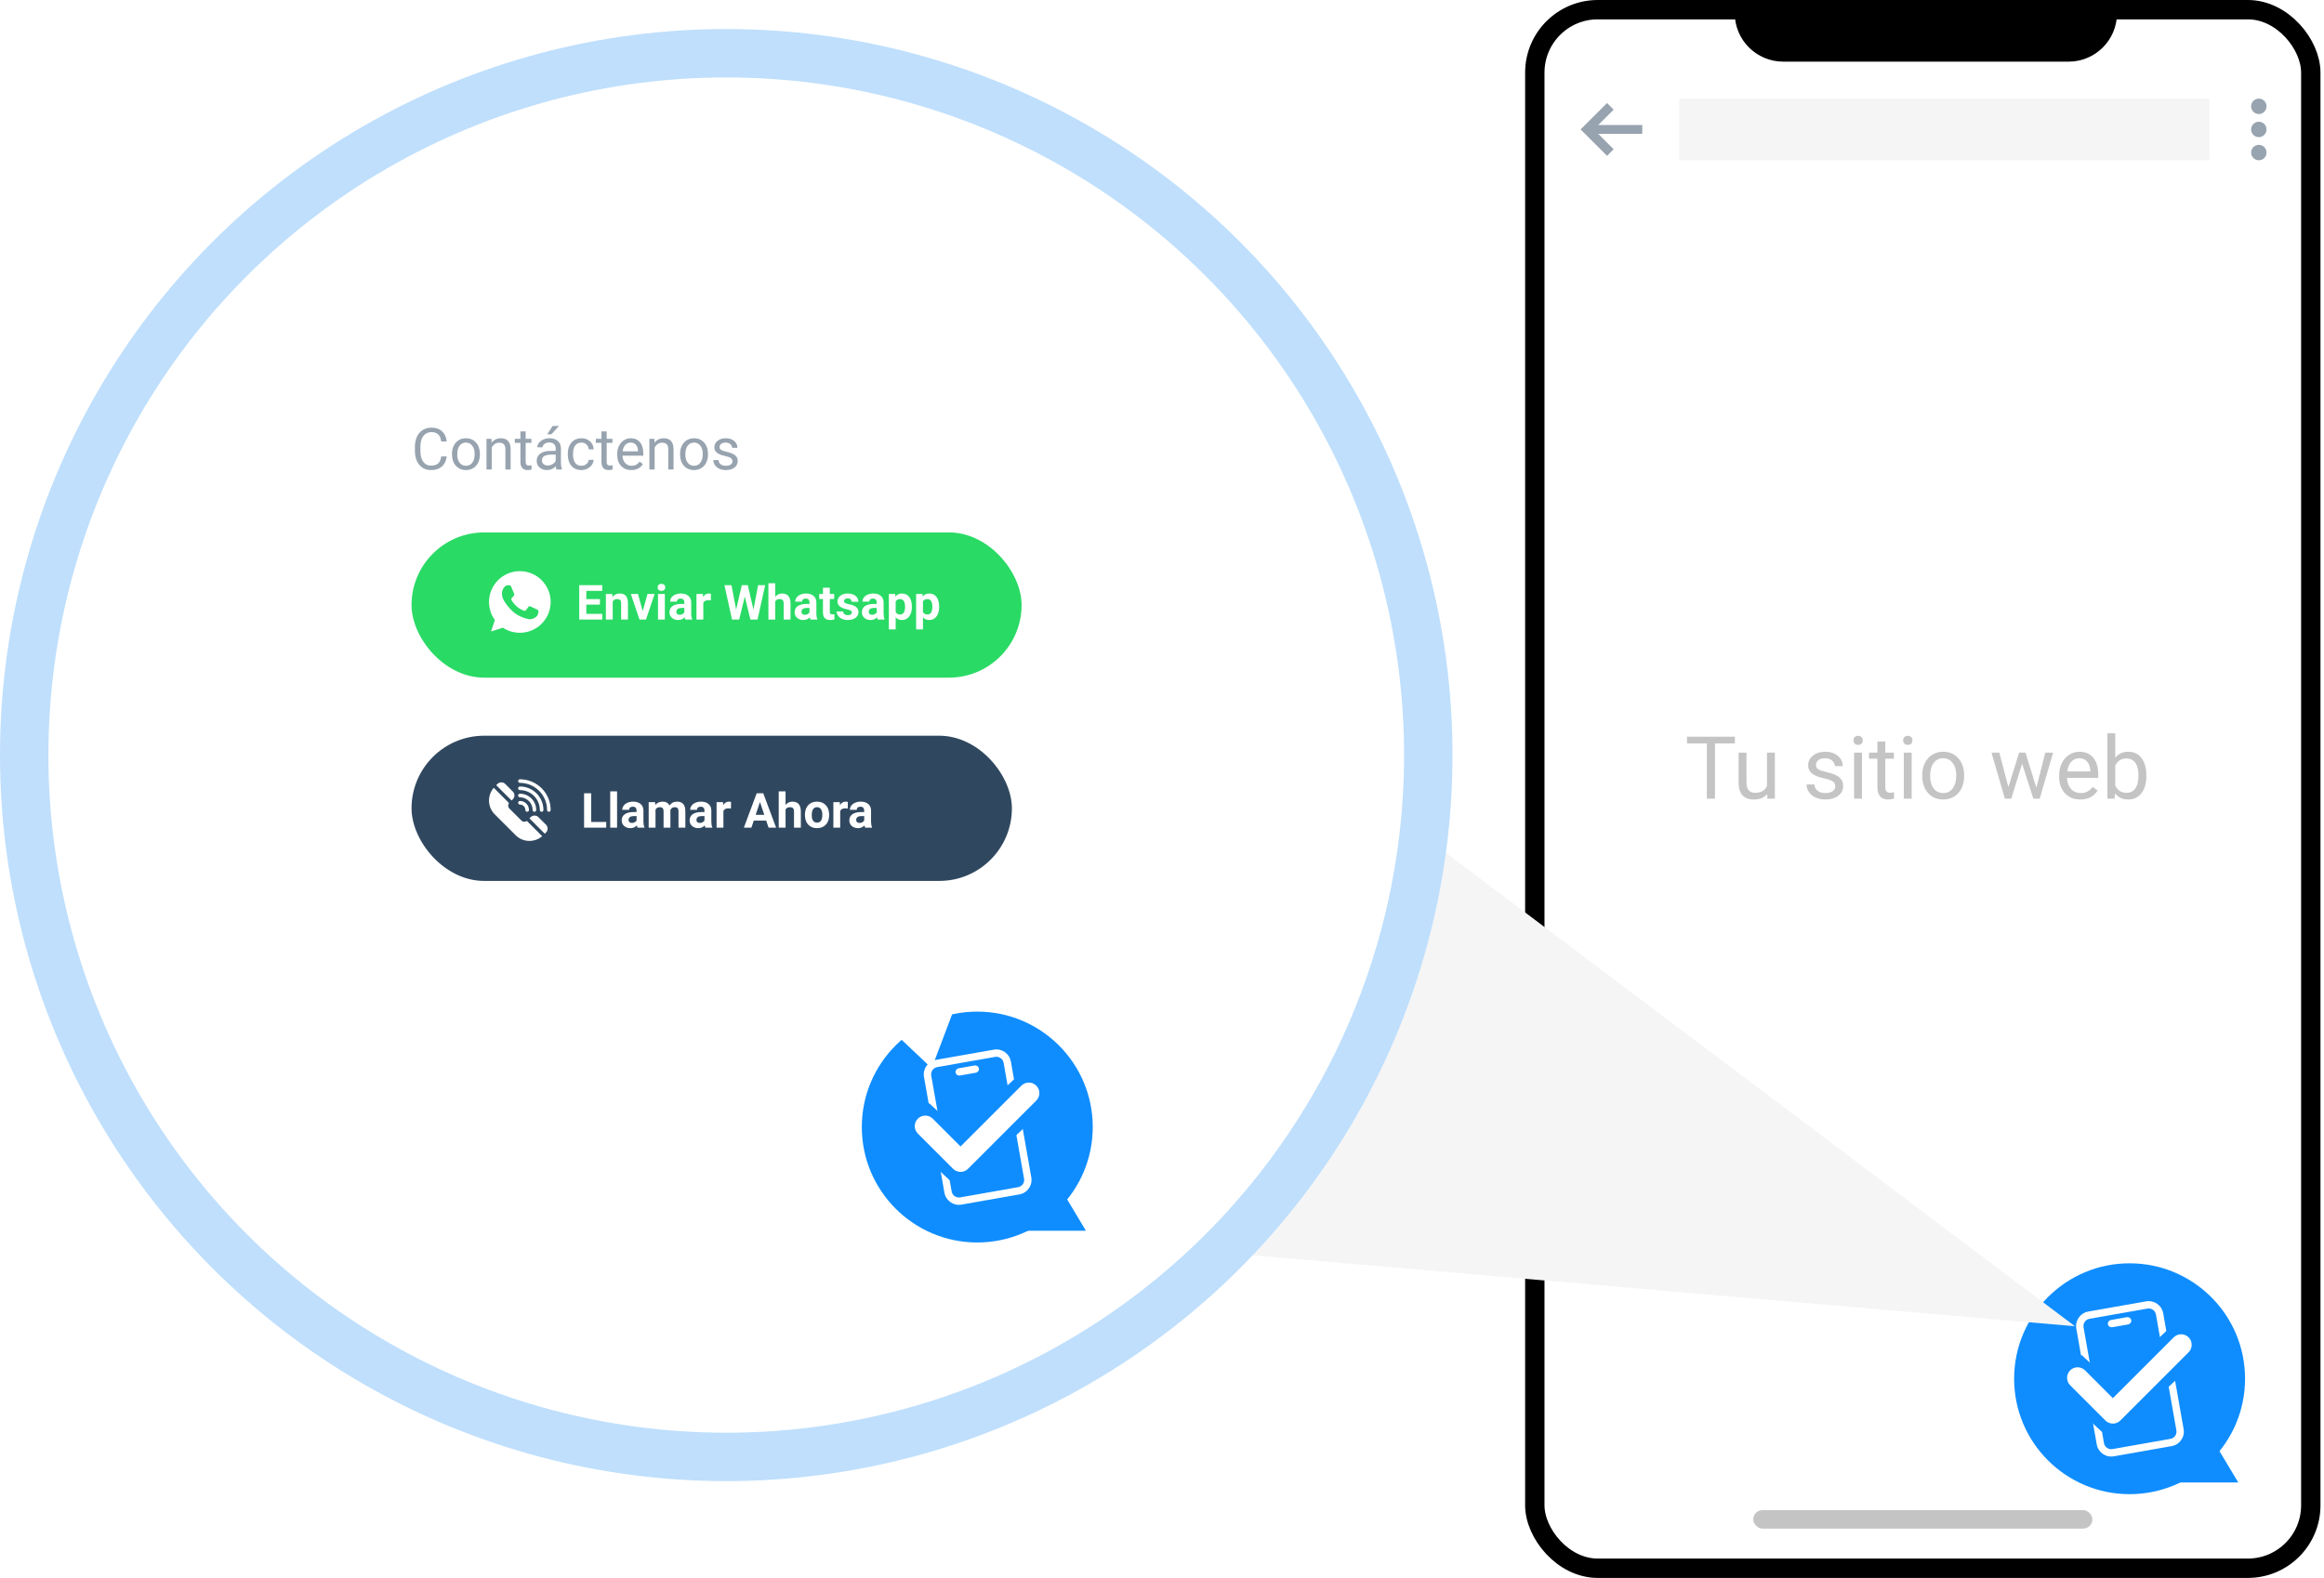 <svg width="480" height="326" viewBox="0 0 480 326" fill="none" xmlns="http://www.w3.org/2000/svg">
<rect x="317" y="2" width="160.273" height="322" rx="13" fill="white" stroke="black" stroke-width="4"/>
<path d="M358.327 153.592H354.214V165H352.535V153.592H348.431V152.203H358.327V153.592ZM364.998 164.06C364.365 164.804 363.437 165.176 362.212 165.176C361.198 165.176 360.425 164.883 359.892 164.297C359.364 163.705 359.098 162.832 359.092 161.678V155.49H360.718V161.634C360.718 163.075 361.304 163.796 362.476 163.796C363.718 163.796 364.544 163.333 364.954 162.407V155.49H366.58V165H365.033L364.998 164.06ZM379.061 162.478C379.061 162.038 378.894 161.698 378.56 161.458C378.231 161.212 377.654 161.001 376.828 160.825C376.008 160.649 375.354 160.438 374.868 160.192C374.388 159.946 374.03 159.653 373.796 159.313C373.567 158.974 373.453 158.569 373.453 158.101C373.453 157.321 373.781 156.662 374.438 156.123C375.1 155.584 375.943 155.314 376.969 155.314C378.047 155.314 378.92 155.593 379.588 156.149C380.262 156.706 380.599 157.418 380.599 158.285H378.964C378.964 157.84 378.773 157.456 378.393 157.134C378.018 156.812 377.543 156.65 376.969 156.65C376.377 156.65 375.914 156.779 375.58 157.037C375.246 157.295 375.079 157.632 375.079 158.048C375.079 158.44 375.234 158.736 375.545 158.936C375.855 159.135 376.415 159.325 377.224 159.507C378.038 159.688 378.697 159.905 379.201 160.157C379.705 160.409 380.077 160.714 380.317 161.071C380.563 161.423 380.687 161.854 380.687 162.363C380.687 163.213 380.347 163.896 379.667 164.411C378.987 164.921 378.105 165.176 377.021 165.176C376.26 165.176 375.586 165.041 375 164.771C374.414 164.502 373.954 164.127 373.62 163.646C373.292 163.16 373.128 162.636 373.128 162.073H374.754C374.783 162.618 375 163.052 375.404 163.374C375.814 163.69 376.354 163.849 377.021 163.849C377.637 163.849 378.129 163.726 378.498 163.479C378.873 163.228 379.061 162.894 379.061 162.478ZM384.571 165H382.945V155.49H384.571V165ZM382.813 152.968C382.813 152.704 382.893 152.481 383.051 152.3C383.215 152.118 383.455 152.027 383.771 152.027C384.088 152.027 384.328 152.118 384.492 152.3C384.656 152.481 384.738 152.704 384.738 152.968C384.738 153.231 384.656 153.451 384.492 153.627C384.328 153.803 384.088 153.891 383.771 153.891C383.455 153.891 383.215 153.803 383.051 153.627C382.893 153.451 382.813 153.231 382.813 152.968ZM389.388 153.188V155.49H391.163V156.747H389.388V162.645C389.388 163.025 389.467 163.312 389.625 163.506C389.783 163.693 390.053 163.787 390.434 163.787C390.621 163.787 390.879 163.752 391.207 163.682V165C390.779 165.117 390.363 165.176 389.959 165.176C389.232 165.176 388.685 164.956 388.315 164.517C387.946 164.077 387.762 163.453 387.762 162.645V156.747H386.03V155.49H387.762V153.188H389.388ZM394.837 165H393.211V155.49H394.837V165ZM393.079 152.968C393.079 152.704 393.158 152.481 393.316 152.3C393.48 152.118 393.721 152.027 394.037 152.027C394.354 152.027 394.594 152.118 394.758 152.3C394.922 152.481 395.004 152.704 395.004 152.968C395.004 153.231 394.922 153.451 394.758 153.627C394.594 153.803 394.354 153.891 394.037 153.891C393.721 153.891 393.48 153.803 393.316 153.627C393.158 153.451 393.079 153.231 393.079 152.968ZM397.017 160.157C397.017 159.226 397.198 158.388 397.562 157.644C397.931 156.899 398.44 156.325 399.091 155.921C399.747 155.517 400.494 155.314 401.332 155.314C402.627 155.314 403.673 155.763 404.47 156.659C405.272 157.556 405.674 158.748 405.674 160.236V160.351C405.674 161.276 405.495 162.108 405.138 162.847C404.786 163.579 404.279 164.15 403.617 164.561C402.961 164.971 402.205 165.176 401.35 165.176C400.061 165.176 399.015 164.728 398.212 163.831C397.415 162.935 397.017 161.748 397.017 160.271V160.157ZM398.651 160.351C398.651 161.405 398.895 162.252 399.381 162.891C399.873 163.529 400.529 163.849 401.35 163.849C402.176 163.849 402.832 163.526 403.318 162.882C403.805 162.231 404.048 161.323 404.048 160.157C404.048 159.114 403.799 158.271 403.301 157.626C402.809 156.976 402.152 156.65 401.332 156.65C400.529 156.65 399.882 156.97 399.39 157.608C398.897 158.247 398.651 159.161 398.651 160.351ZM420.598 162.759L422.426 155.49H424.052L421.283 165H419.965L417.653 157.793L415.403 165H414.085L411.325 155.49H412.942L414.814 162.609L417.029 155.49H418.339L420.598 162.759ZM429.659 165.176C428.37 165.176 427.321 164.754 426.513 163.91C425.704 163.061 425.3 161.927 425.3 160.509V160.21C425.3 159.267 425.479 158.426 425.836 157.688C426.199 156.943 426.703 156.363 427.348 155.947C427.998 155.525 428.701 155.314 429.457 155.314C430.693 155.314 431.654 155.722 432.34 156.536C433.025 157.351 433.368 158.517 433.368 160.034V160.711H426.926C426.949 161.648 427.222 162.407 427.743 162.987C428.271 163.562 428.938 163.849 429.747 163.849C430.321 163.849 430.808 163.731 431.206 163.497C431.604 163.263 431.953 162.952 432.252 162.565L433.245 163.339C432.448 164.563 431.253 165.176 429.659 165.176ZM429.457 156.65C428.801 156.65 428.25 156.891 427.805 157.371C427.359 157.846 427.084 158.514 426.979 159.375H431.742V159.252C431.695 158.426 431.473 157.787 431.074 157.336C430.676 156.879 430.137 156.65 429.457 156.65ZM443.309 160.351C443.309 161.804 442.975 162.973 442.307 163.857C441.639 164.736 440.742 165.176 439.617 165.176C438.416 165.176 437.487 164.751 436.831 163.901L436.752 165H435.258V151.5H436.884V156.536C437.54 155.722 438.445 155.314 439.6 155.314C440.754 155.314 441.659 155.751 442.315 156.624C442.978 157.497 443.309 158.692 443.309 160.21V160.351ZM441.683 160.166C441.683 159.059 441.469 158.203 441.041 157.6C440.613 156.996 439.998 156.694 439.195 156.694C438.123 156.694 437.353 157.192 436.884 158.188V162.302C437.382 163.298 438.158 163.796 439.213 163.796C439.992 163.796 440.599 163.494 441.032 162.891C441.466 162.287 441.683 161.379 441.683 160.166Z" fill="#C4C4C4"/>
<rect x="362.117" y="311.992" width="70.039" height="3.82" rx="1.91" fill="#C4C4C4"/>
<path d="M358.297 0H437.25V2.734C437.25 8.257 432.773 12.734 427.25 12.734H368.297C362.774 12.734 358.297 8.257 358.297 2.734V0Z" fill="black"/>
<g clip-path="url(#clip0)">
<path d="M467.665 20.841C468.286 21.463 468.286 22.471 467.665 23.092C467.043 23.714 466.035 23.714 465.413 23.092C464.792 22.471 464.792 21.463 465.413 20.841C466.035 20.22 467.043 20.22 467.665 20.841Z" fill="#97A3AF"/>
<path d="M467.665 25.617C468.286 26.238 468.286 27.246 467.665 27.868C467.043 28.489 466.035 28.489 465.413 27.868C464.792 27.246 464.792 26.238 465.413 25.617C466.035 24.995 467.043 24.995 467.665 25.617Z" fill="#97A3AF"/>
<path d="M467.665 30.392C468.286 31.014 468.286 32.022 467.665 32.643C467.043 33.265 466.035 33.265 465.413 32.643C464.792 32.022 464.792 31.014 465.413 30.392C466.035 29.77 467.043 29.77 467.665 30.392Z" fill="#97A3AF"/>
</g>
<rect x="346.836" y="20.375" width="109.516" height="12.734" fill="#F5F5F5"/>
<g clip-path="url(#clip1)">
<path d="M339.195 25.833H330.099L333.283 22.649L331.919 21.285L326.461 26.742L331.919 32.2L333.283 30.835L330.099 27.652H339.195V25.833Z" fill="#97A3AF"/>
</g>
<g filter="url(#filter0_d)">
<circle cx="439.848" cy="280.848" r="23.848" fill="#0F8DFF"/>
<path d="M455.592 291.095L462.288 302.274H448.896L455.592 291.095Z" fill="#0F8DFF"/>
<g clip-path="url(#clip2)">
<path d="M439.251 268.138L436.038 268.704C435.595 268.782 435.294 269.18 435.367 269.593C435.44 270.007 435.858 270.278 436.302 270.199L439.514 269.633C439.958 269.555 440.258 269.157 440.186 268.744C440.113 268.331 439.695 268.059 439.251 268.138Z" fill="white"/>
<path d="M443.27 264.859L431.307 266.969C429.658 267.259 428.553 268.838 428.843 270.487L433.062 294.413C433.353 296.061 434.931 297.167 436.58 296.876L448.543 294.767C450.192 294.476 451.297 292.897 451.006 291.249L446.788 267.323C446.497 265.674 444.918 264.569 443.27 264.859ZM449.511 291.512C449.657 292.338 449.105 293.126 448.279 293.271L436.316 295.381C435.49 295.526 434.703 294.975 434.557 294.149L430.339 270.223C430.193 269.397 430.744 268.61 431.57 268.464L443.533 266.355C444.359 266.209 445.147 266.76 445.292 267.586L449.511 291.512Z" fill="white"/>
<rect x="429.916" y="275.924" width="13.973" height="8.757" transform="rotate(43 429.916 275.924)" fill="#0F8DFF"/>
<rect x="440.712" y="277.256" width="13.973" height="8.757" transform="rotate(-43 440.712 277.256)" fill="#0F8DFF"/>
</g>
<path d="M452.39 275.728L438.284 289.832C437.239 290.877 435.545 290.877 434.499 289.832L427.218 282.55C426.173 281.506 426.173 279.811 427.218 278.766C428.263 277.721 429.957 277.721 431.002 278.766L436.392 284.156L448.605 271.943C449.65 270.898 451.344 270.899 452.389 271.943C453.434 272.988 453.434 274.682 452.39 275.728Z" fill="white"/>
<path d="M452.39 275.728L438.284 289.832C437.239 290.877 435.545 290.877 434.499 289.832L427.218 282.55C426.173 281.506 426.173 279.811 427.218 278.766C428.263 277.721 429.957 277.721 431.002 278.766L436.392 284.156L448.605 271.943C449.65 270.898 451.344 270.899 452.389 271.943C453.434 272.988 453.434 274.682 452.39 275.728Z" stroke="#0F8DFF"/>
<path d="M279.407 157.711L428.553 270.001L113.229 242.788L279.407 157.711Z" fill="#F5F5F5"/>
<circle cx="150" cy="152" r="150" fill="white"/>
<circle cx="150" cy="152" r="145" stroke="#2A94F4" stroke-opacity="0.3" stroke-width="10"/>
<circle cx="201.848" cy="228.848" r="23.848" fill="#0F8DFF"/>
<path d="M217.592 239.095L224.288 250.274H210.896L217.592 239.095Z" fill="#0F8DFF"/>
<g clip-path="url(#clip3)">
<path d="M201.251 216.138L198.038 216.704C197.595 216.782 197.294 217.18 197.367 217.593C197.44 218.007 197.858 218.278 198.302 218.199L201.514 217.633C201.958 217.555 202.258 217.157 202.186 216.744C202.113 216.331 201.695 216.059 201.251 216.138Z" fill="white"/>
<path d="M205.27 212.859L193.307 214.969C191.658 215.259 190.553 216.838 190.843 218.487L195.062 242.413C195.353 244.061 196.931 245.167 198.58 244.876L210.543 242.767C212.192 242.476 213.297 240.897 213.006 239.249L208.788 215.323C208.497 213.674 206.918 212.569 205.27 212.859ZM211.511 239.512C211.657 240.338 211.105 241.126 210.279 241.271L198.316 243.381C197.49 243.526 196.703 242.975 196.557 242.149L192.339 218.223C192.193 217.397 192.744 216.61 193.57 216.464L205.533 214.355C206.359 214.209 207.147 214.76 207.292 215.586L211.511 239.512Z" fill="white"/>
<rect x="191.916" y="223.924" width="13.973" height="8.757" transform="rotate(43 191.916 223.924)" fill="#0F8DFF"/>
<rect x="202.712" y="225.256" width="13.973" height="8.757" transform="rotate(-43 202.712 225.256)" fill="#0F8DFF"/>
</g>
<path d="M214.39 223.728L200.284 237.832C199.239 238.877 197.545 238.877 196.499 237.832L189.218 230.55C188.173 229.506 188.173 227.811 189.218 226.766C190.263 225.721 191.957 225.721 193.002 226.766L198.392 232.156L210.605 219.943C211.65 218.898 213.344 218.899 214.389 219.943C215.434 220.988 215.434 222.682 214.39 223.728Z" fill="white"/>
<path d="M214.39 223.728L200.284 237.832C199.239 238.877 197.545 238.877 196.499 237.832L189.218 230.55C188.173 229.506 188.173 227.811 189.218 226.766C190.263 225.721 191.957 225.721 193.002 226.766L198.392 232.156L210.605 219.943C211.65 218.898 213.344 218.899 214.389 219.943C215.434 220.988 215.434 222.682 214.39 223.728Z" stroke="#0F8DFF"/>
<g filter="url(#filter1_d)">
<path d="M192.432 212.695L200.735 190.785L175.412 196.592L192.432 212.695Z" fill="white"/>
<rect x="64" y="58" width="168" height="139" rx="15" fill="white"/>
<path d="M92.266 86.293C92.16 87.195 91.826 87.893 91.264 88.385C90.705 88.873 89.961 89.117 89.031 89.117C88.023 89.117 87.215 88.756 86.606 88.033C86 87.311 85.697 86.344 85.697 85.133V84.312C85.697 83.519 85.838 82.822 86.119 82.221C86.404 81.619 86.807 81.158 87.326 80.838C87.846 80.514 88.447 80.352 89.131 80.352C90.037 80.352 90.764 80.606 91.311 81.113C91.857 81.617 92.176 82.316 92.266 83.211H91.135C91.037 82.531 90.824 82.039 90.496 81.734C90.172 81.43 89.717 81.277 89.131 81.277C88.412 81.277 87.848 81.543 87.438 82.074C87.031 82.606 86.828 83.361 86.828 84.342V85.168C86.828 86.094 87.022 86.83 87.408 87.377C87.795 87.924 88.336 88.197 89.031 88.197C89.656 88.197 90.135 88.057 90.467 87.775C90.803 87.49 91.025 86.996 91.135 86.293H92.266ZM93.35 85.772C93.35 85.15 93.471 84.592 93.713 84.096C93.959 83.6 94.299 83.217 94.732 82.947C95.17 82.678 95.668 82.543 96.227 82.543C97.09 82.543 97.787 82.842 98.318 83.439C98.853 84.037 99.121 84.832 99.121 85.824V85.9C99.121 86.518 99.002 87.072 98.764 87.564C98.529 88.053 98.191 88.434 97.75 88.707C97.312 88.981 96.809 89.117 96.238 89.117C95.379 89.117 94.682 88.818 94.147 88.221C93.615 87.623 93.35 86.832 93.35 85.848V85.772ZM94.439 85.9C94.439 86.603 94.602 87.168 94.926 87.594C95.254 88.019 95.691 88.232 96.238 88.232C96.789 88.232 97.227 88.018 97.551 87.588C97.875 87.154 98.037 86.549 98.037 85.772C98.037 85.076 97.871 84.514 97.539 84.084C97.211 83.65 96.773 83.434 96.227 83.434C95.691 83.434 95.26 83.647 94.932 84.072C94.603 84.498 94.439 85.107 94.439 85.9ZM101.506 82.66L101.541 83.457C102.025 82.848 102.658 82.543 103.439 82.543C104.779 82.543 105.455 83.299 105.467 84.811V89H104.383V84.805C104.379 84.348 104.273 84.01 104.066 83.791C103.863 83.572 103.545 83.463 103.111 83.463C102.76 83.463 102.451 83.557 102.186 83.744C101.92 83.932 101.713 84.178 101.564 84.482V89H100.48V82.66H101.506ZM108.572 81.125V82.66H109.756V83.498H108.572V87.43C108.572 87.684 108.625 87.875 108.73 88.004C108.836 88.129 109.016 88.191 109.27 88.191C109.395 88.191 109.566 88.168 109.785 88.121V89C109.5 89.078 109.223 89.117 108.953 89.117C108.469 89.117 108.104 88.971 107.857 88.678C107.611 88.385 107.488 87.969 107.488 87.43V83.498H106.334V82.66H107.488V81.125H108.572ZM114.941 89C114.879 88.875 114.828 88.652 114.789 88.332C114.285 88.856 113.684 89.117 112.984 89.117C112.359 89.117 111.846 88.941 111.443 88.59C111.045 88.234 110.846 87.785 110.846 87.242C110.846 86.582 111.096 86.07 111.596 85.707C112.1 85.34 112.807 85.156 113.717 85.156H114.771V84.658C114.771 84.279 114.658 83.978 114.432 83.756C114.205 83.529 113.871 83.416 113.43 83.416C113.043 83.416 112.719 83.514 112.457 83.709C112.195 83.904 112.064 84.141 112.064 84.418H110.975C110.975 84.102 111.086 83.797 111.309 83.504C111.535 83.207 111.84 82.973 112.223 82.801C112.609 82.629 113.033 82.543 113.494 82.543C114.225 82.543 114.797 82.727 115.211 83.094C115.625 83.457 115.84 83.959 115.855 84.6V87.518C115.855 88.1 115.93 88.562 116.078 88.906V89H114.941ZM113.143 88.174C113.482 88.174 113.805 88.086 114.109 87.91C114.414 87.734 114.635 87.506 114.771 87.225V85.924H113.922C112.594 85.924 111.93 86.312 111.93 87.09C111.93 87.43 112.043 87.695 112.27 87.887C112.496 88.078 112.787 88.174 113.143 88.174ZM114.145 80H115.457L113.887 81.723H113.014L114.145 80ZM120.098 88.232C120.484 88.232 120.822 88.115 121.111 87.881C121.4 87.647 121.561 87.353 121.592 87.002H122.617C122.598 87.365 122.473 87.711 122.242 88.039C122.012 88.367 121.703 88.629 121.316 88.824C120.934 89.019 120.527 89.117 120.098 89.117C119.234 89.117 118.547 88.83 118.035 88.256C117.527 87.678 117.273 86.889 117.273 85.889V85.707C117.273 85.09 117.387 84.541 117.613 84.061C117.84 83.58 118.164 83.207 118.586 82.941C119.012 82.676 119.514 82.543 120.092 82.543C120.803 82.543 121.393 82.756 121.861 83.182C122.334 83.607 122.586 84.16 122.617 84.84H121.592C121.561 84.43 121.404 84.094 121.123 83.832C120.846 83.566 120.502 83.434 120.092 83.434C119.541 83.434 119.113 83.633 118.809 84.031C118.508 84.426 118.357 84.998 118.357 85.748V85.953C118.357 86.684 118.508 87.246 118.809 87.641C119.109 88.035 119.539 88.232 120.098 88.232ZM125.307 81.125V82.66H126.49V83.498H125.307V87.43C125.307 87.684 125.359 87.875 125.465 88.004C125.57 88.129 125.75 88.191 126.004 88.191C126.129 88.191 126.301 88.168 126.52 88.121V89C126.234 89.078 125.957 89.117 125.688 89.117C125.203 89.117 124.838 88.971 124.592 88.678C124.346 88.385 124.223 87.969 124.223 87.43V83.498H123.068V82.66H124.223V81.125H125.307ZM130.393 89.117C129.533 89.117 128.834 88.836 128.295 88.273C127.756 87.707 127.486 86.951 127.486 86.006V85.807C127.486 85.178 127.605 84.617 127.844 84.125C128.086 83.629 128.422 83.242 128.852 82.965C129.285 82.684 129.754 82.543 130.258 82.543C131.082 82.543 131.723 82.814 132.18 83.357C132.637 83.9 132.865 84.678 132.865 85.689V86.141H128.57C128.586 86.766 128.768 87.272 129.115 87.658C129.467 88.041 129.912 88.232 130.451 88.232C130.834 88.232 131.158 88.154 131.424 87.998C131.689 87.842 131.922 87.635 132.121 87.377L132.783 87.893C132.252 88.709 131.455 89.117 130.393 89.117ZM130.258 83.434C129.82 83.434 129.453 83.594 129.156 83.914C128.859 84.231 128.676 84.676 128.605 85.25H131.781V85.168C131.75 84.617 131.602 84.191 131.336 83.891C131.07 83.586 130.711 83.434 130.258 83.434ZM135.15 82.66L135.186 83.457C135.67 82.848 136.303 82.543 137.084 82.543C138.424 82.543 139.1 83.299 139.111 84.811V89H138.027V84.805C138.023 84.348 137.918 84.01 137.711 83.791C137.508 83.572 137.189 83.463 136.756 83.463C136.404 83.463 136.096 83.557 135.83 83.744C135.564 83.932 135.357 84.178 135.209 84.482V89H134.125V82.66H135.15ZM140.459 85.772C140.459 85.15 140.58 84.592 140.822 84.096C141.068 83.6 141.408 83.217 141.842 82.947C142.279 82.678 142.777 82.543 143.336 82.543C144.199 82.543 144.896 82.842 145.428 83.439C145.963 84.037 146.23 84.832 146.23 85.824V85.9C146.23 86.518 146.111 87.072 145.873 87.564C145.639 88.053 145.301 88.434 144.859 88.707C144.422 88.981 143.918 89.117 143.348 89.117C142.488 89.117 141.791 88.818 141.256 88.221C140.725 87.623 140.459 86.832 140.459 85.848V85.772ZM141.549 85.9C141.549 86.603 141.711 87.168 142.035 87.594C142.363 88.019 142.801 88.232 143.348 88.232C143.898 88.232 144.336 88.018 144.66 87.588C144.984 87.154 145.146 86.549 145.146 85.772C145.146 85.076 144.98 84.514 144.648 84.084C144.32 83.65 143.883 83.434 143.336 83.434C142.801 83.434 142.369 83.647 142.041 84.072C141.713 84.498 141.549 85.107 141.549 85.9ZM151.281 87.318C151.281 87.025 151.17 86.799 150.947 86.639C150.729 86.475 150.344 86.334 149.793 86.217C149.246 86.1 148.811 85.959 148.486 85.795C148.166 85.631 147.928 85.436 147.771 85.209C147.619 84.982 147.543 84.713 147.543 84.4C147.543 83.881 147.762 83.441 148.199 83.082C148.641 82.723 149.203 82.543 149.887 82.543C150.605 82.543 151.188 82.728 151.633 83.1C152.082 83.471 152.307 83.945 152.307 84.523H151.217C151.217 84.227 151.09 83.971 150.836 83.756C150.586 83.541 150.27 83.434 149.887 83.434C149.492 83.434 149.184 83.519 148.961 83.691C148.738 83.863 148.627 84.088 148.627 84.365C148.627 84.627 148.73 84.824 148.938 84.957C149.145 85.09 149.518 85.217 150.057 85.338C150.6 85.459 151.039 85.603 151.375 85.772C151.711 85.939 151.959 86.143 152.119 86.381C152.283 86.615 152.365 86.902 152.365 87.242C152.365 87.809 152.139 88.264 151.686 88.607C151.232 88.947 150.645 89.117 149.922 89.117C149.414 89.117 148.965 89.027 148.574 88.848C148.184 88.668 147.877 88.418 147.654 88.098C147.436 87.773 147.326 87.424 147.326 87.049H148.41C148.43 87.412 148.574 87.701 148.844 87.916C149.117 88.127 149.477 88.232 149.922 88.232C150.332 88.232 150.66 88.15 150.906 87.986C151.156 87.818 151.281 87.596 151.281 87.318Z" fill="#97A3AF"/>
<rect x="85" y="144" width="124" height="30" rx="15" fill="#30485F"/>
<path d="M122.1 161.823H125.21V163H120.635V155.891H122.1V161.823ZM127.451 163H126.035V155.5H127.451V163ZM131.68 163C131.615 162.873 131.567 162.715 131.538 162.526C131.196 162.907 130.752 163.098 130.205 163.098C129.688 163.098 129.258 162.948 128.916 162.648C128.577 162.349 128.408 161.971 128.408 161.516C128.408 160.956 128.615 160.526 129.028 160.227C129.445 159.927 130.046 159.776 130.83 159.772H131.479V159.47C131.479 159.226 131.416 159.03 131.289 158.884C131.165 158.737 130.968 158.664 130.698 158.664C130.461 158.664 130.273 158.721 130.137 158.835C130.003 158.949 129.937 159.105 129.937 159.304H128.525C128.525 158.998 128.62 158.715 128.809 158.454C128.997 158.194 129.264 157.99 129.609 157.844C129.954 157.694 130.342 157.619 130.771 157.619C131.423 157.619 131.938 157.784 132.319 158.112C132.703 158.438 132.896 158.897 132.896 159.489V161.779C132.899 162.281 132.969 162.66 133.105 162.917V163H131.68ZM130.513 162.019C130.721 162.019 130.913 161.973 131.089 161.882C131.265 161.787 131.395 161.662 131.479 161.506V160.598H130.952C130.246 160.598 129.87 160.842 129.824 161.33L129.819 161.413C129.819 161.589 129.881 161.734 130.005 161.848C130.129 161.962 130.298 162.019 130.513 162.019ZM135.303 157.717L135.347 158.308C135.721 157.849 136.227 157.619 136.865 157.619C137.546 157.619 138.013 157.888 138.267 158.425C138.638 157.888 139.167 157.619 139.854 157.619C140.426 157.619 140.853 157.787 141.133 158.122C141.413 158.454 141.553 158.955 141.553 159.626V163H140.137V159.631C140.137 159.331 140.078 159.113 139.961 158.977C139.844 158.837 139.637 158.767 139.341 158.767C138.918 158.767 138.625 158.968 138.462 159.372L138.467 163H137.056V159.636C137.056 159.33 136.995 159.108 136.875 158.972C136.755 158.835 136.549 158.767 136.26 158.767C135.859 158.767 135.57 158.933 135.391 159.265V163H133.979V157.717H135.303ZM145.703 163C145.638 162.873 145.591 162.715 145.562 162.526C145.22 162.907 144.775 163.098 144.229 163.098C143.711 163.098 143.281 162.948 142.939 162.648C142.601 162.349 142.432 161.971 142.432 161.516C142.432 160.956 142.638 160.526 143.052 160.227C143.468 159.927 144.069 159.776 144.854 159.772H145.503V159.47C145.503 159.226 145.439 159.03 145.312 158.884C145.189 158.737 144.992 158.664 144.722 158.664C144.484 158.664 144.297 158.721 144.16 158.835C144.027 158.949 143.96 159.105 143.96 159.304H142.549C142.549 158.998 142.643 158.715 142.832 158.454C143.021 158.194 143.288 157.99 143.633 157.844C143.978 157.694 144.365 157.619 144.795 157.619C145.446 157.619 145.962 157.784 146.343 158.112C146.727 158.438 146.919 158.897 146.919 159.489V161.779C146.922 162.281 146.992 162.66 147.129 162.917V163H145.703ZM144.536 162.019C144.744 162.019 144.937 161.973 145.112 161.882C145.288 161.787 145.418 161.662 145.503 161.506V160.598H144.976C144.269 160.598 143.893 160.842 143.848 161.33L143.843 161.413C143.843 161.589 143.905 161.734 144.028 161.848C144.152 161.962 144.321 162.019 144.536 162.019ZM150.972 159.04C150.78 159.014 150.61 159.001 150.464 159.001C149.93 159.001 149.58 159.182 149.414 159.543V163H148.003V157.717H149.336L149.375 158.347C149.658 157.862 150.05 157.619 150.552 157.619C150.708 157.619 150.854 157.64 150.991 157.683L150.972 159.04ZM158.252 161.535H155.684L155.195 163H153.638L156.284 155.891H157.642L160.303 163H158.745L158.252 161.535ZM156.079 160.349H157.856L156.963 157.688L156.079 160.349ZM162.251 158.293C162.625 157.844 163.096 157.619 163.662 157.619C164.808 157.619 165.389 158.285 165.405 159.616V163H163.994V159.655C163.994 159.353 163.929 159.13 163.799 158.986C163.669 158.84 163.452 158.767 163.149 158.767C162.736 158.767 162.437 158.926 162.251 159.245V163H160.84V155.5H162.251V158.293ZM166.25 160.31C166.25 159.785 166.351 159.318 166.553 158.908C166.755 158.498 167.044 158.181 167.422 157.956C167.803 157.731 168.244 157.619 168.745 157.619C169.458 157.619 170.039 157.837 170.488 158.273C170.941 158.71 171.193 159.302 171.245 160.051L171.255 160.412C171.255 161.223 171.029 161.874 170.576 162.365C170.124 162.854 169.517 163.098 168.755 163.098C167.993 163.098 167.384 162.854 166.929 162.365C166.476 161.877 166.25 161.213 166.25 160.373V160.31ZM167.661 160.412C167.661 160.913 167.756 161.298 167.944 161.564C168.133 161.828 168.403 161.96 168.755 161.96C169.097 161.96 169.364 161.83 169.556 161.569C169.748 161.306 169.844 160.886 169.844 160.31C169.844 159.818 169.748 159.437 169.556 159.167C169.364 158.897 169.093 158.762 168.745 158.762C168.4 158.762 168.133 158.897 167.944 159.167C167.756 159.434 167.661 159.849 167.661 160.412ZM175.093 159.04C174.901 159.014 174.731 159.001 174.585 159.001C174.051 159.001 173.701 159.182 173.535 159.543V163H172.124V157.717H173.457L173.496 158.347C173.779 157.862 174.172 157.619 174.673 157.619C174.829 157.619 174.976 157.64 175.112 157.683L175.093 159.04ZM178.691 163C178.626 162.873 178.579 162.715 178.55 162.526C178.208 162.907 177.764 163.098 177.217 163.098C176.699 163.098 176.27 162.948 175.928 162.648C175.589 162.349 175.42 161.971 175.42 161.516C175.42 160.956 175.627 160.526 176.04 160.227C176.457 159.927 177.057 159.776 177.842 159.772H178.491V159.47C178.491 159.226 178.428 159.03 178.301 158.884C178.177 158.737 177.98 158.664 177.71 158.664C177.472 158.664 177.285 158.721 177.148 158.835C177.015 158.949 176.948 159.105 176.948 159.304H175.537C175.537 158.998 175.632 158.715 175.82 158.454C176.009 158.194 176.276 157.99 176.621 157.844C176.966 157.694 177.354 157.619 177.783 157.619C178.434 157.619 178.95 157.784 179.331 158.112C179.715 158.438 179.907 158.897 179.907 159.489V161.779C179.91 162.281 179.98 162.66 180.117 162.917V163H178.691ZM177.524 162.019C177.733 162.019 177.925 161.973 178.101 161.882C178.276 161.787 178.407 161.662 178.491 161.506V160.598H177.964C177.257 160.598 176.882 160.842 176.836 161.33L176.831 161.413C176.831 161.589 176.893 161.734 177.017 161.848C177.14 161.962 177.31 162.019 177.524 162.019Z" fill="white"/>
<g clip-path="url(#clip4)">
<path d="M108.816 161.601C108.48 161.862 108.002 161.839 107.697 161.533L105.204 159.041C104.898 158.735 104.876 158.25 105.137 157.922L101.981 154.758C100.608 156.34 100.683 158.743 102.182 160.243L106.495 164.555C108.024 166.084 110.454 166.1 111.979 164.757L108.816 161.601Z" fill="white"/>
<path d="M105.92 155.541L104.339 153.952C103.921 153.534 103.182 153.534 102.757 153.952L102.496 154.221L105.659 157.384L105.92 157.123C106.137 156.907 106.249 156.631 106.249 156.332C106.249 156.034 106.137 155.75 105.92 155.541Z" fill="white"/>
<path d="M112.785 162.399L111.196 160.817C110.778 160.392 110.039 160.392 109.614 160.817L109.353 161.078L112.517 164.242L112.785 163.981C112.994 163.772 113.106 163.488 113.106 163.19C113.106 162.891 112.994 162.608 112.785 162.399Z" fill="white"/>
<path d="M107.391 153C106.899 153 106.897 153.741 107.391 153.741C110.476 153.741 112.992 156.256 112.992 159.342C112.992 159.834 113.733 159.836 113.733 159.342C113.733 155.845 110.888 153 107.391 153Z" fill="white"/>
<path d="M107.391 154.492C106.899 154.492 106.897 155.233 107.391 155.233C109.653 155.233 111.499 157.079 111.499 159.342C111.499 159.834 112.241 159.836 112.241 159.342C112.241 156.668 110.065 154.492 107.391 154.492Z" fill="white"/>
<path d="M107.391 155.984C106.899 155.984 106.897 156.726 107.391 156.726C108.83 156.726 110.007 157.902 110.007 159.342C110.007 159.834 110.748 159.836 110.748 159.342C110.748 157.491 109.242 155.984 107.391 155.984Z" fill="white"/>
<path d="M107.391 157.477C106.899 157.477 106.897 158.223 107.391 158.223C108.008 158.223 108.51 158.725 108.51 159.342C108.51 159.834 109.256 159.836 109.256 159.342C109.256 158.314 108.419 157.477 107.391 157.477Z" fill="white"/>
</g>
<rect x="85" y="102" width="126" height="30" rx="15" fill="#29DA65"/>
<path d="M123.912 116.919H121.1V118.823H124.4V120H119.635V112.891H124.391V114.077H121.1V115.771H123.912V116.919ZM126.466 114.717L126.51 115.327C126.887 114.855 127.394 114.619 128.028 114.619C128.588 114.619 129.005 114.784 129.278 115.112C129.552 115.441 129.692 115.933 129.698 116.587V120H128.287V116.621C128.287 116.322 128.222 116.105 128.092 115.972C127.962 115.835 127.745 115.767 127.442 115.767C127.045 115.767 126.747 115.936 126.549 116.274V120H125.138V114.717H126.466ZM132.75 118.276L133.731 114.717H135.206L133.424 120H132.076L130.294 114.717H131.769L132.75 118.276ZM137.32 120H135.904V114.717H137.32V120ZM135.821 113.35C135.821 113.138 135.891 112.964 136.031 112.827C136.174 112.69 136.368 112.622 136.612 112.622C136.853 112.622 137.045 112.69 137.188 112.827C137.332 112.964 137.403 113.138 137.403 113.35C137.403 113.564 137.33 113.74 137.184 113.877C137.04 114.014 136.85 114.082 136.612 114.082C136.375 114.082 136.183 114.014 136.036 113.877C135.893 113.74 135.821 113.564 135.821 113.35ZM141.549 120C141.484 119.873 141.437 119.715 141.407 119.526C141.065 119.907 140.621 120.098 140.074 120.098C139.557 120.098 139.127 119.948 138.785 119.648C138.447 119.349 138.277 118.971 138.277 118.516C138.277 117.956 138.484 117.526 138.897 117.227C139.314 116.927 139.915 116.776 140.699 116.772H141.349V116.47C141.349 116.226 141.285 116.03 141.158 115.884C141.035 115.737 140.838 115.664 140.567 115.664C140.33 115.664 140.143 115.721 140.006 115.835C139.872 115.949 139.806 116.105 139.806 116.304H138.395C138.395 115.998 138.489 115.715 138.678 115.454C138.867 115.194 139.133 114.99 139.479 114.844C139.824 114.694 140.211 114.619 140.641 114.619C141.292 114.619 141.808 114.784 142.188 115.112C142.573 115.438 142.765 115.897 142.765 116.489V118.779C142.768 119.281 142.838 119.66 142.975 119.917V120H141.549ZM140.382 119.019C140.59 119.019 140.782 118.973 140.958 118.882C141.134 118.787 141.264 118.662 141.349 118.506V117.598H140.821C140.115 117.598 139.739 117.842 139.693 118.33L139.688 118.413C139.688 118.589 139.75 118.734 139.874 118.848C139.998 118.962 140.167 119.019 140.382 119.019ZM146.817 116.04C146.625 116.014 146.456 116.001 146.31 116.001C145.776 116.001 145.426 116.182 145.26 116.543V120H143.849V114.717H145.182L145.221 115.347C145.504 114.862 145.896 114.619 146.397 114.619C146.554 114.619 146.7 114.64 146.837 114.683L146.817 116.04ZM155.621 117.949L156.578 112.891H158.038L156.461 120H154.986L153.829 115.244L152.672 120H151.197L149.62 112.891H151.08L152.042 117.939L153.214 112.891H154.454L155.621 117.949ZM160.118 115.293C160.493 114.844 160.963 114.619 161.529 114.619C162.675 114.619 163.256 115.285 163.272 116.616V120H161.861V116.655C161.861 116.353 161.796 116.13 161.666 115.986C161.536 115.84 161.319 115.767 161.017 115.767C160.603 115.767 160.304 115.926 160.118 116.245V120H158.707V112.5H160.118V115.293ZM167.398 120C167.333 119.873 167.286 119.715 167.257 119.526C166.915 119.907 166.471 120.098 165.924 120.098C165.406 120.098 164.977 119.948 164.635 119.648C164.296 119.349 164.127 118.971 164.127 118.516C164.127 117.956 164.334 117.526 164.747 117.227C165.164 116.927 165.764 116.776 166.549 116.772H167.198V116.47C167.198 116.226 167.135 116.03 167.008 115.884C166.884 115.737 166.687 115.664 166.417 115.664C166.179 115.664 165.992 115.721 165.855 115.835C165.722 115.949 165.655 116.105 165.655 116.304H164.244C164.244 115.998 164.339 115.715 164.527 115.454C164.716 115.194 164.983 114.99 165.328 114.844C165.673 114.694 166.061 114.619 166.49 114.619C167.141 114.619 167.657 114.784 168.038 115.112C168.422 115.438 168.614 115.897 168.614 116.489V118.779C168.618 119.281 168.688 119.66 168.824 119.917V120H167.398ZM166.231 119.019C166.44 119.019 166.632 118.973 166.808 118.882C166.983 118.787 167.114 118.662 167.198 118.506V117.598H166.671C165.965 117.598 165.589 117.842 165.543 118.33L165.538 118.413C165.538 118.589 165.6 118.734 165.724 118.848C165.847 118.962 166.017 119.019 166.231 119.019ZM171.388 113.418V114.717H172.291V115.752H171.388V118.389C171.388 118.584 171.425 118.724 171.5 118.809C171.575 118.893 171.718 118.936 171.93 118.936C172.086 118.936 172.224 118.924 172.345 118.901V119.971C172.068 120.055 171.783 120.098 171.49 120.098C170.501 120.098 169.996 119.598 169.977 118.599V115.752H169.205V114.717H169.977V113.418H171.388ZM175.938 118.54C175.938 118.368 175.852 118.232 175.68 118.135C175.51 118.034 175.237 117.944 174.859 117.866C173.603 117.603 172.975 117.069 172.975 116.265C172.975 115.796 173.168 115.405 173.556 115.093C173.946 114.777 174.456 114.619 175.084 114.619C175.755 114.619 176.29 114.777 176.69 115.093C177.094 115.409 177.296 115.819 177.296 116.323H175.885C175.885 116.121 175.82 115.955 175.689 115.825C175.559 115.692 175.356 115.625 175.079 115.625C174.841 115.625 174.658 115.679 174.527 115.786C174.397 115.894 174.332 116.03 174.332 116.196C174.332 116.353 174.405 116.479 174.552 116.577C174.701 116.672 174.952 116.755 175.304 116.826C175.655 116.895 175.951 116.973 176.192 117.061C176.938 117.334 177.311 117.808 177.311 118.481C177.311 118.963 177.104 119.354 176.69 119.653C176.277 119.95 175.743 120.098 175.089 120.098C174.646 120.098 174.252 120.02 173.907 119.863C173.565 119.704 173.297 119.487 173.102 119.214C172.906 118.937 172.809 118.639 172.809 118.32H174.146C174.16 118.571 174.252 118.763 174.425 118.896C174.597 119.03 174.828 119.097 175.118 119.097C175.388 119.097 175.592 119.046 175.729 118.945C175.868 118.841 175.938 118.706 175.938 118.54ZM181.285 120C181.22 119.873 181.173 119.715 181.144 119.526C180.802 119.907 180.357 120.098 179.811 120.098C179.293 120.098 178.863 119.948 178.521 119.648C178.183 119.349 178.014 118.971 178.014 118.516C178.014 117.956 178.22 117.526 178.634 117.227C179.05 116.927 179.651 116.776 180.436 116.772H181.085V116.47C181.085 116.226 181.021 116.03 180.895 115.884C180.771 115.737 180.574 115.664 180.304 115.664C180.066 115.664 179.879 115.721 179.742 115.835C179.609 115.949 179.542 116.105 179.542 116.304H178.131C178.131 115.998 178.225 115.715 178.414 115.454C178.603 115.194 178.87 114.99 179.215 114.844C179.56 114.694 179.947 114.619 180.377 114.619C181.028 114.619 181.544 114.784 181.925 115.112C182.309 115.438 182.501 115.897 182.501 116.489V118.779C182.504 119.281 182.574 119.66 182.711 119.917V120H181.285ZM180.118 119.019C180.326 119.019 180.519 118.973 180.694 118.882C180.87 118.787 181 118.662 181.085 118.506V117.598H180.558C179.851 117.598 179.475 117.842 179.43 118.33L179.425 118.413C179.425 118.589 179.487 118.734 179.61 118.848C179.734 118.962 179.903 119.019 180.118 119.019ZM188.341 117.407C188.341 118.221 188.155 118.874 187.784 119.365C187.416 119.854 186.918 120.098 186.29 120.098C185.756 120.098 185.325 119.912 184.996 119.541V122.031H183.585V114.717H184.894L184.942 115.234C185.284 114.824 185.73 114.619 186.28 114.619C186.931 114.619 187.438 114.86 187.799 115.342C188.16 115.824 188.341 116.488 188.341 117.334V117.407ZM186.93 117.305C186.93 116.813 186.842 116.434 186.666 116.167C186.493 115.9 186.241 115.767 185.909 115.767C185.466 115.767 185.162 115.936 184.996 116.274V118.438C185.169 118.786 185.476 118.96 185.919 118.96C186.593 118.96 186.93 118.408 186.93 117.305ZM193.976 117.407C193.976 118.221 193.79 118.874 193.419 119.365C193.051 119.854 192.553 120.098 191.925 120.098C191.391 120.098 190.96 119.912 190.631 119.541V122.031H189.22V114.717H190.528L190.577 115.234C190.919 114.824 191.365 114.619 191.915 114.619C192.566 114.619 193.072 114.86 193.434 115.342C193.795 115.824 193.976 116.488 193.976 117.334V117.407ZM192.564 117.305C192.564 116.813 192.477 116.434 192.301 116.167C192.128 115.9 191.876 115.767 191.544 115.767C191.101 115.767 190.797 115.936 190.631 116.274V118.438C190.803 118.786 191.111 118.96 191.554 118.96C192.228 118.96 192.564 118.408 192.564 117.305Z" fill="white"/>
<path d="M107.369 110H107.366C103.855 110 101 112.856 101 116.367C101 117.76 101.449 119.051 102.212 120.099L101.419 122.465L103.866 121.682C104.873 122.349 106.074 122.734 107.369 122.734C110.879 122.734 113.734 119.878 113.734 116.367C113.734 112.856 110.879 110 107.369 110ZM111.074 118.991C110.92 119.425 110.31 119.785 109.824 119.89C109.491 119.961 109.057 120.017 107.594 119.411C105.723 118.635 104.518 116.734 104.424 116.611C104.334 116.487 103.668 115.604 103.668 114.69C103.668 113.777 104.132 113.332 104.319 113.141C104.473 112.984 104.726 112.912 104.97 112.912C105.049 112.912 105.12 112.916 105.183 112.919C105.37 112.927 105.464 112.938 105.588 113.234C105.741 113.604 106.115 114.518 106.16 114.611C106.205 114.705 106.251 114.833 106.187 114.956C106.127 115.083 106.075 115.14 105.981 115.248C105.887 115.356 105.798 115.439 105.704 115.555C105.618 115.656 105.521 115.765 105.629 115.952C105.737 116.135 106.111 116.745 106.662 117.236C107.373 117.868 107.949 118.07 108.155 118.156C108.309 118.22 108.492 118.205 108.604 118.086C108.746 117.932 108.922 117.677 109.101 117.427C109.229 117.247 109.39 117.224 109.558 117.288C109.73 117.348 110.64 117.797 110.827 117.891C111.014 117.984 111.137 118.029 111.183 118.108C111.227 118.187 111.227 118.557 111.074 118.991Z" fill="white"/>
</g>
</g>
<defs>
<filter id="filter0_d" x="0" y="2" width="463.695" height="306.695" filterUnits="userSpaceOnUse" color-interpolation-filters="sRGB">
<feFlood flood-opacity="0" result="BackgroundImageFix"/>
<feColorMatrix in="SourceAlpha" type="matrix" values="0 0 0 0 0 0 0 0 0 0 0 0 0 0 0 0 0 0 127 0"/>
<feOffset dy="4"/>
<feColorMatrix type="matrix" values="0 0 0 0 0 0 0 0 0 0 0 0 0 0 0 0 0 0 0.15 0"/>
<feBlend mode="normal" in2="BackgroundImageFix" result="effect1_dropShadow"/>
<feBlend mode="normal" in="SourceGraphic" in2="effect1_dropShadow" result="shape"/>
</filter>
<filter id="filter1_d" x="54" y="52" width="188" height="174.695" filterUnits="userSpaceOnUse" color-interpolation-filters="sRGB">
<feFlood flood-opacity="0" result="BackgroundImageFix"/>
<feColorMatrix in="SourceAlpha" type="matrix" values="0 0 0 0 0 0 0 0 0 0 0 0 0 0 0 0 0 0 127 0"/>
<feOffset dy="4"/>
<feGaussianBlur stdDeviation="5"/>
<feColorMatrix type="matrix" values="0 0 0 0 0 0 0 0 0 0 0 0 0 0 0 0 0 0 0.25 0"/>
<feBlend mode="normal" in2="BackgroundImageFix" result="effect1_dropShadow"/>
<feBlend mode="normal" in="SourceGraphic" in2="effect1_dropShadow" result="shape"/>
</filter>
<clipPath id="clip0">
<rect width="12.734" height="12.734" fill="white" transform="translate(460.172 20.375)"/>
</clipPath>
<clipPath id="clip1">
<rect width="12.734" height="12.734" fill="white" transform="translate(326.461 20.375)"/>
</clipPath>
<clipPath id="clip2">
<rect width="30.369" height="30.369" fill="white" transform="translate(422.334 268.551) rotate(-10)"/>
</clipPath>
<clipPath id="clip3">
<rect width="30.369" height="30.369" fill="white" transform="translate(184.334 216.551) rotate(-10)"/>
</clipPath>
<clipPath id="clip4">
<rect width="12.734" height="12.734" fill="white" transform="translate(101 153)"/>
</clipPath>
</defs>
</svg>
